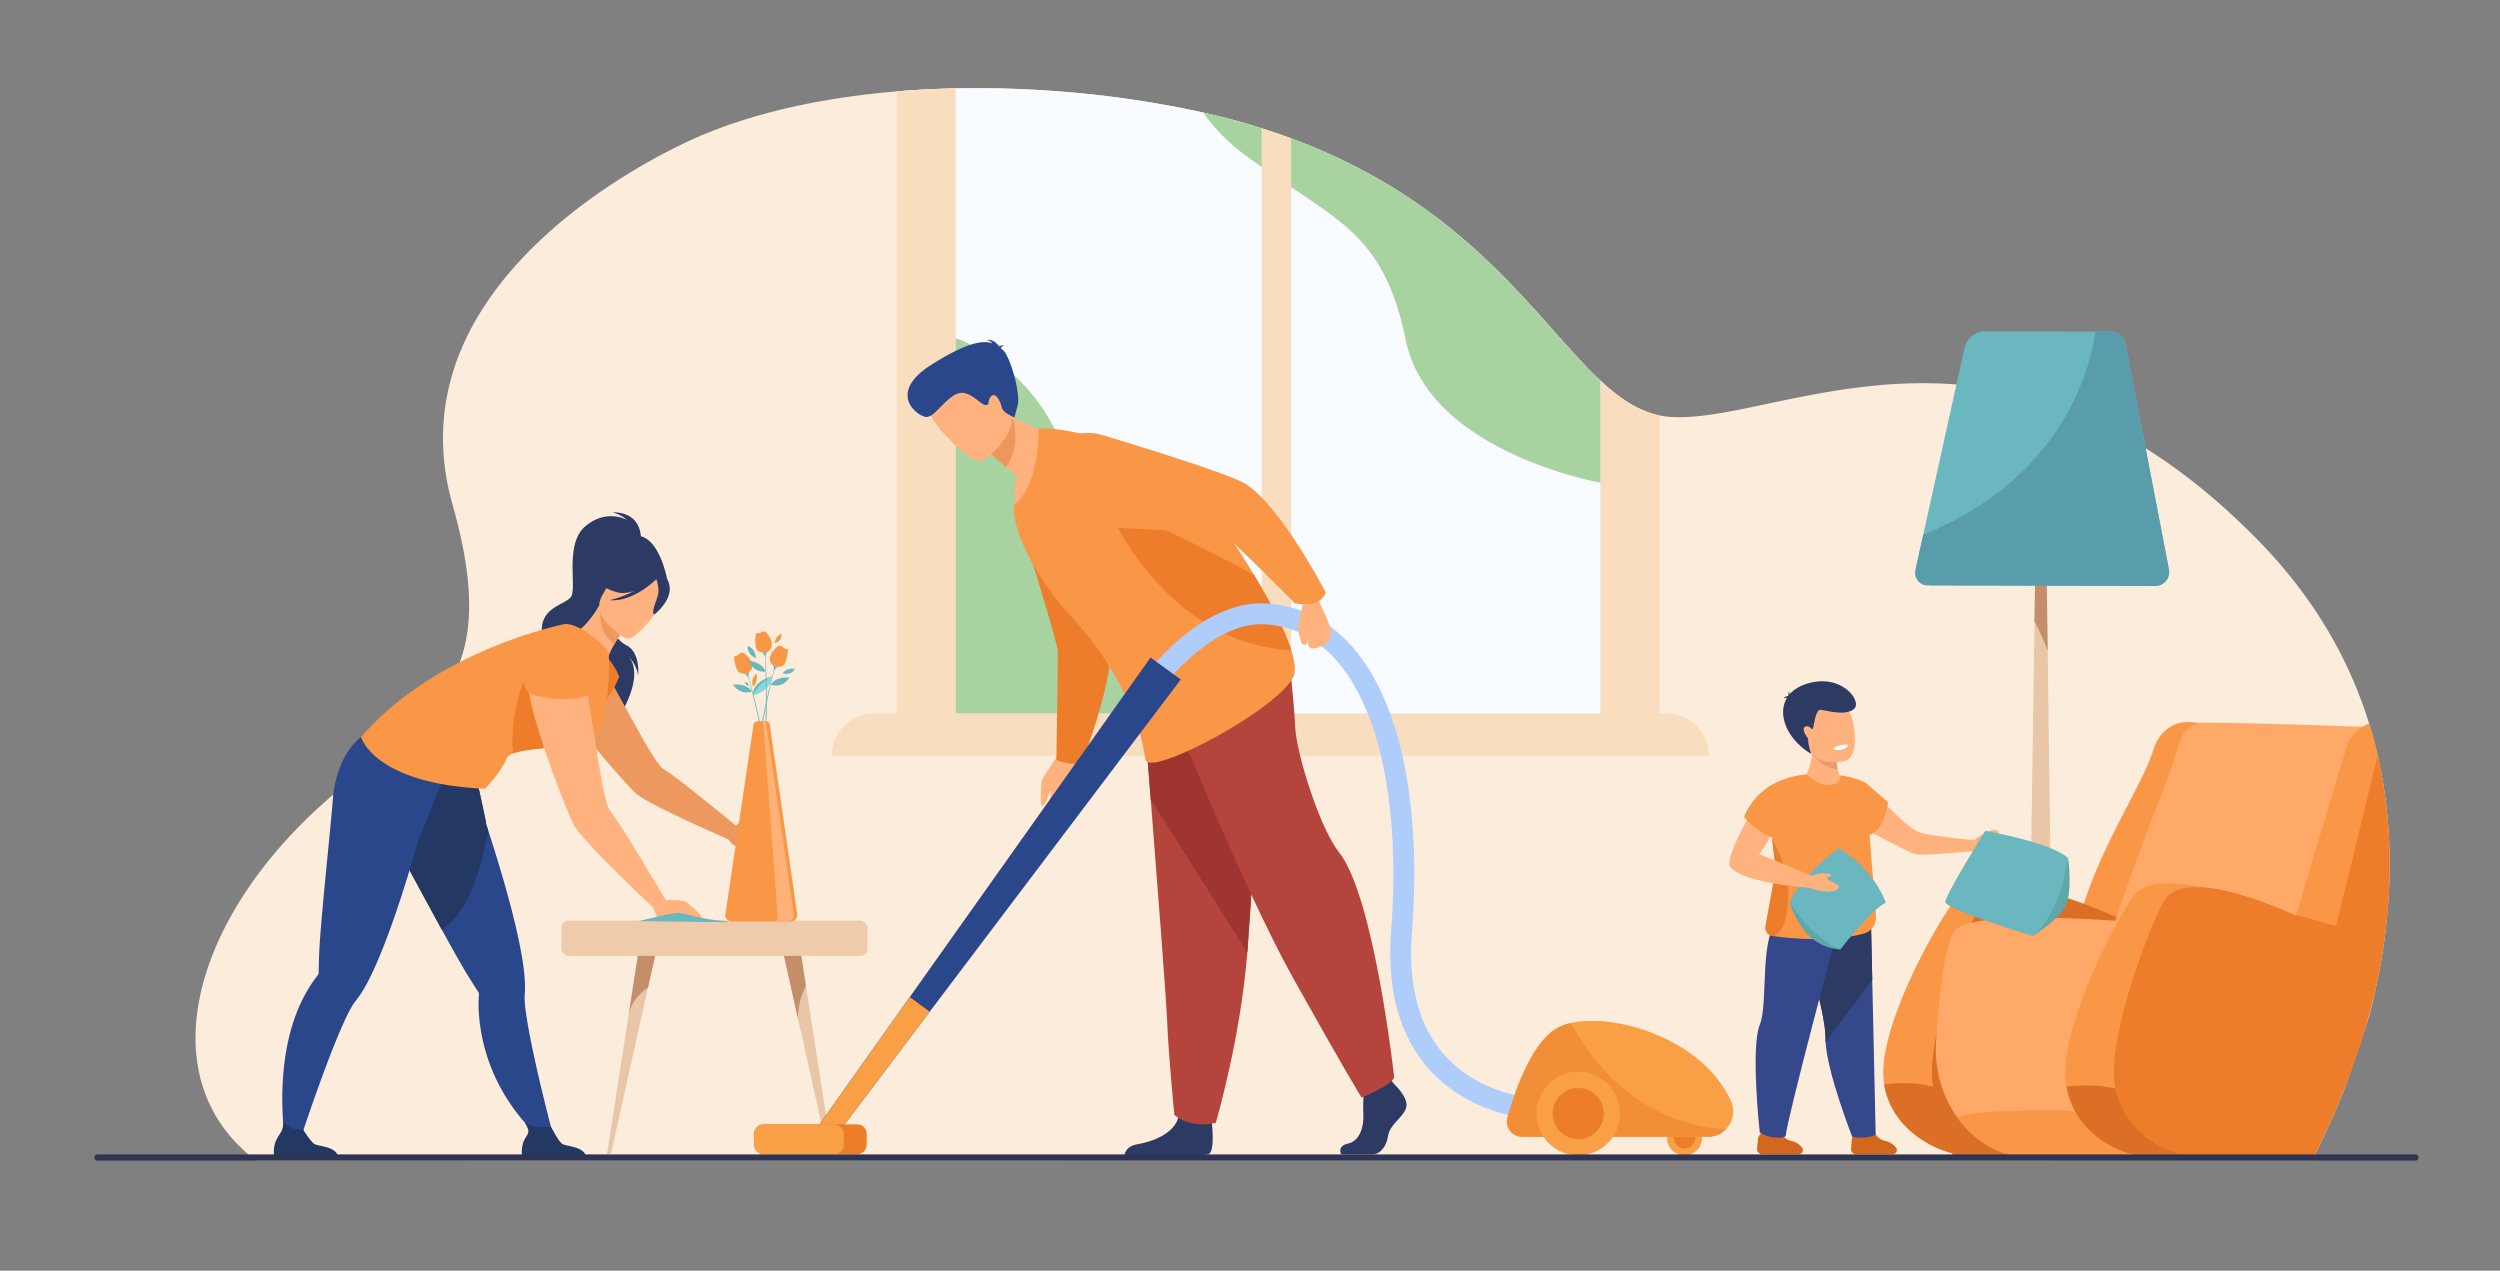 <svg id="Слой_2" data-name="Слой 2" xmlns="http://www.w3.org/2000/svg" width="3200" height="1626.44" viewBox="0 0 3200 1626.44">
  <rect x="0" y="0" width="3200" height="1626.44" fill="#808080" stroke="none"/>
  <defs>
    <style>
      .cls-1 {
        fill: #fcecdb;
      }

      .cls-2 {
        fill: #f8fbff;
      }

      .cls-3 {
        fill: #f9ddbf;
      }

      .cls-4 {
        fill: #a8d29f;
      }

      .cls-5 {
        fill: #e8c6a7;
      }

      .cls-6 {
        fill: #599dad;
      }

      .cls-7 {
        fill: #c48e6a;
      }

      .cls-8 {
        fill: #6bb7bf;
      }

      .cls-9 {
        fill: #f99746;
      }

      .cls-10 {
        fill: #db6f26;
      }

      .cls-11 {
        fill: #ffa969;
      }

      .cls-12 {
        fill: #ed7d2b;
      }

      .cls-13 {
        fill: #efcbab;
      }

      .cls-14 {
        fill: #2c3a64;
      }

      .cls-15 {
        fill: #ed985f;
      }

      .cls-16 {
        fill: #2b478b;
      }

      .cls-17 {
        fill: #233862;
      }

      .cls-18 {
        fill: #ffb27d;
      }

      .cls-19 {
        fill: #8ad8db;
      }

      .cls-20 {
        fill: #ed9f4a;
      }

      .cls-21 {
        fill: #ffb278;
      }

      .cls-22 {
        fill: #b5453c;
      }

      .cls-23 {
        fill: #9e3530;
      }

      .cls-24 {
        fill: #ed975d;
      }

      .cls-25 {
        fill: #f99f46;
      }

      .cls-26 {
        fill: #afcdfb;
      }

      .cls-27 {
        fill: #f38e38;
      }

      .cls-28 {
        fill: #d3671e;
      }

      .cls-29 {
        fill: #35488b;
      }

      .cls-30 {
        fill: #5ea7aa;
      }

      .cls-31 {
        fill: #ea9c68;
      }

      .cls-32 {
        fill: #fff;
      }

      .cls-33 {
        fill: #2e3552;
      }
    </style>
  </defs>
  <g>
    <path class="cls-1" d="M3058.62,1118.67q-.16,9.16-.59,18.19t-1,17.77a772.59,772.59,0,0,1-12.84,95.39c-.31,1.57-.62,3.14-1,4.69l-.16.89c-.87,4.2-1.74,8.38-2.66,12.51q-.74,3.32-1.49,6.6-1.77,7.74-3.63,15.28c-.34,1.31-.66,2.62-1,3.92-4.72,18.68-30.73,92.87-30.73,92.87-9.1,24.19-18,44-25,59.14-7.22,15.45-12.5,26.47-15.05,31.72-.81,1.7-1.31,7.41-1.31,7.41s-2634.56.4-2634.7.31c-136.95-104.47-82-308.25,88.78-459.29,127.94-113.18,230.2-142.73,163-380.19-19-67.12-14.45-127.58,4.37-181.14,59.59-169.68,262.67-270,316.56-292.42,5.25-2.17,10.57-4.3,15.95-6.35,18.91-7.22,38.6-13.64,58.91-19.29q17.3-4.85,35.17-8.92,10.75-2.47,21.7-4.65A1007.56,1007.56,0,0,1,1147.62,117q7.52-.63,15.05-1.15,11.57-.8,23.2-1.39,15.59-.78,31.22-1.19c2.07,0,4.13-.1,6.19-.13,7.6-.17,15.22-.25,22.82-.27h5.57q13.35,0,26.66.29,22.17.47,44.26,1.65c1.24,0,2.48.13,3.72.2q14.28.8,28.43,1.9c2.94.22,5.86.45,8.79.69a1334.88,1334.88,0,0,1,162.24,23.39c4.79,1,9.53,2,14.22,3.1h0q39.66,8.91,74.91,20.16,19.26,6.11,37.3,12.78l0,0,.11,0,.39.15q25.71,9.52,49.08,20.11c2.45,1.1,4.87,2.21,7.28,3.33A704.69,704.69,0,0,1,1864.67,299c12.6,10.48,24.46,21,35.7,31.58,1.56,1.44,3.09,2.91,4.61,4.36,3.47,3.28,6.88,6.58,10.21,9.86,1.56,1.52,3.08,3,4.61,4.57,9.89,9.84,19.28,19.61,28.27,29.24q6.81,7.29,13.31,14.42c23.76,26.12,44.69,50.65,64.59,71.67,2.52,2.66,5,5.26,7.51,7.8q7.57,7.75,15,14.73c21.53,20.09,42.69,35,65.95,42.05,3.18,1,6.41,1.79,9.68,2.47a104.15,104.15,0,0,0,14.22,1.91c24.43,1.59,52.88-2.52,84.93-8.74,3.15-.61,6.35-1.25,9.58-1.9,41.91-8.48,89.63-19.85,142.16-26.64q10-1.31,20.32-2.36c2.53-.27,5.07-.51,7.61-.75,60.18-5.54,126.07-3.85,196.38,15.3,7.44,2,14.94,4.24,22.49,6.68a533.56,533.56,0,0,1,56.87,22.07q4.8,2.19,9.59,4.48,22,10.53,44.46,23.71,4.66,2.73,9.32,5.6,22.88,14,46.18,31.07c.37.29.76.57,1.14.85q10.05,7.39,20.2,15.43,11.82,9.36,23.75,19.6,28.93,24.78,58.41,54.93,21.28,21.83,39.35,44.22,12.43,15.38,23.4,31c1.34,1.86,2.64,3.71,3.93,5.6A568.13,568.13,0,0,1,2992,829q1.86,3.47,3.62,6.92a552.75,552.75,0,0,1,32.62,77.16c.73,2.16,1.43,4.32,2.12,6.46s1.46,4.55,2.16,6.83c.44,1.41.87,2.83,1.29,4.24q2.67,8.82,5,17.61.79,3,1.56,6,1.59,6.24,3,12.47c.13.54.25,1.08.37,1.62.8,3.4,1.53,6.79,2.24,10.19q2.38,11.49,4.28,22.92A634.26,634.26,0,0,1,3058.62,1118.67Z"/>
    <g>
      <path class="cls-2" d="M2114.46,529.33V950.85H1147.62V117q7.5-.61,15.05-1.15,11.57-.8,23.2-1.39,15.59-.78,31.22-1.18c2.07-.06,4.12-.11,6.19-.14,7.6-.16,15.22-.25,22.82-.27h5.57q13.35,0,26.66.29,22.17.47,44.26,1.65c1.24.06,2.48.14,3.72.21q14.28.78,28.43,1.89c2.94.22,5.86.45,8.79.7a1332.67,1332.67,0,0,1,162.24,23.38q7.18,1.51,14.22,3.1h0q39.66,8.93,74.91,20.17,19.26,6.09,37.3,12.78h0l.11,0,.39.15q25.71,9.52,49.08,20.11c2.45,1.1,4.87,2.22,7.28,3.33A704.69,704.69,0,0,1,1864.67,299c12.6,10.48,24.46,21,35.7,31.59,1.56,1.44,3.09,2.9,4.61,4.35q5.2,4.92,10.21,9.87c1.56,1.52,3.08,3,4.61,4.56,9.89,9.84,19.28,19.61,28.27,29.24q6.81,7.29,13.31,14.43c23.76,26.11,44.69,50.64,64.59,71.66,2.52,2.66,5,5.26,7.51,7.8q7.57,7.75,15,14.73C2070,507.37,2091.2,522.25,2114.46,529.33Z"/>
      <path class="cls-3" d="M1223.28,113.1V928.39h-75.66V117q7.5-.61,15.05-1.15,11.57-.8,23.2-1.39,15.59-.78,31.22-1.18C1219.16,113.18,1221.21,113.13,1223.28,113.1Z"/>
      <path class="cls-3" d="M2124.14,531.79v396.6h-75.63V487.27c21.53,20.1,42.69,35,65.95,42.06C2117.64,530.3,2120.87,531.11,2124.14,531.79Z"/>
      <path class="cls-4" d="M2048.51,487.27V617.75S1829,579.43,1799.46,435.56c-23.84-116.33-70-144.72-146.73-196-11.86-7.89-24.44-16.36-37.82-25.81q-10.65-7.47-21.93-15.86A238.3,238.3,0,0,1,1540,144q39.66,8.93,74.91,20.17,19.26,6.09,37.3,12.78h0l.11,0,.39.15q25.71,9.52,49.08,20.11c2.45,1.1,4.87,2.22,7.28,3.33A704.69,704.69,0,0,1,1864.67,299c12.6,10.48,24.46,21,35.7,31.59,1.56,1.44,3.09,2.9,4.61,4.35q5.2,4.92,10.21,9.87c1.56,1.52,3.08,3,4.61,4.56,9.89,9.84,19.28,19.61,28.27,29.24q6.81,7.29,13.31,14.43c23.76,26.11,44.69,50.64,64.59,71.66,2.52,2.66,5,5.26,7.51,7.8Q2041.05,480.29,2048.51,487.27Z"/>
      <path class="cls-3" d="M2187.1,967.27h-1122a.27.27,0,0,1-.27-.27h0a53.74,53.74,0,0,1,53.74-53.74H2133.63A53.74,53.74,0,0,1,2187.37,967h0A.27.27,0,0,1,2187.1,967.27Z"/>
      <path class="cls-4" d="M1223.28,432.8s145,48.78,154.12,225.22,181.54,66.28,192.89,255.24h-347Z"/>
      <path class="cls-3" d="M1652.73,177.18V928.39h-37.82V164.21q19.26,6.09,37.3,12.78h0l.11,0Z"/>
    </g>
    <g>
      <path class="cls-5" d="M2618.32,625.52,2621,832.63l8.26,629.83a16.14,16.14,0,0,1-16.19,16.37h-1.41a17.21,17.21,0,0,1-17.16-17.47l9.68-666,2.48-169.9Z"/>
      <path class="cls-6" d="M2725,1480.9l-226.18-.63h0a50.72,50.72,0,0,1,50.87-50.59l126.52.35a48.94,48.94,0,0,1,48.8,49.07Z"/>
      <path class="cls-7" d="M2618.32,625.52,2621,832.63a336.87,336.87,0,0,0-16.82-37.24l2.48-169.9Z"/>
      <path class="cls-8" d="M2757.44,750.07l-284.27-.79A20.73,20.73,0,0,1,2453,724.07l8.77-39.72,52.8-239a27.17,27.17,0,0,1,26.61-21.31l141,.39,19.63,0a19.24,19.24,0,0,1,18.84,15.59L2776,727.63A18.87,18.87,0,0,1,2757.44,750.07Z"/>
      <path class="cls-6" d="M2758.93,750.07l-291.73-.81a15.91,15.91,0,0,1-15.5-19.36l10.06-45.55c177.44-72,213.21-210.47,220.41-259.88l19.14,0a19.82,19.82,0,0,1,19.42,16.07l55.57,288.5A17.64,17.64,0,0,1,2758.93,750.07Z"/>
    </g>
    <g>
      <path class="cls-9" d="M2743.44,1185.69S2799.57,957,2803.62,937.8c1.8-8.57,7.37-11.67,13-12.46-9.86-1-17-1.09-17-1.09-19.42,0-36.68,13.9-42.91,34.56-13.6,45.06-66.27,120.49-91.63,205.13C2666.29,1163.9,2743.44,1185.69,2743.44,1185.69Z"/>
      <path class="cls-9" d="M2411.75,1387.91c9,57.37,67.49,93.9,127.53,93.9H2658.2l-8.37-330.19s-114.4-40.57-142.89-5.93c-25,30.35-92.67,150.49-96.23,221.6A100.62,100.62,0,0,0,2411.75,1387.91Z"/>
      <path class="cls-10" d="M2727.43,1182.87S2567,1101,2536.62,1154.48c-16.13,28.4-60.53,141.7-63.8,212.8-3.19,69.09,56.67,114.52,118.24,114.52h109.36Z"/>
      <path class="cls-11" d="M3038.84,948.23c-11.92,41.88-43.4,151.43-69.05,231.46-16.26,50.7-30.18,89.56-35.3,91.84s-33.38,1.5-68.63-1.75c-25.45-2.33-54.58-5.93-81.39-10.54-15.43-2.64-30.09-5.62-42.84-8.87-3.43-.89-6.73-1.78-9.86-2.7l-.89-.26q-4.78-1.41-9-2.9c-14.23-5-23.46-10.42-24.59-16.23-1-5.27,1.47-17.76,6.27-34.74,1.31-4.66,2.8-9.66,4.44-14.94.27-.88.55-1.77.84-2.66.17-.56.34-1.12.53-1.68,4.92-15.6,11-33.41,17.69-52.06.84-2.33,1.68-4.68,2.53-7,3-8.34,6.11-16.81,9.26-25.3,12.22-32.95,25.1-66.14,35.59-92.73,10.62-26.9,13.46-51.24,24.92-63.56a25.68,25.68,0,0,1,15.85-8.11q.58-.09,1.2-.15c1.33-.14,2.73-.21,4.2-.22,15.71-.05,37.91.31,62.27.86,50.94,1.18,111.32,3.24,141.57,4.32h0l9.4.34Q3036.51,939.44,3038.84,948.23Z"/>
      <path class="cls-10" d="M2411.75,1387.91c9,57.37,67.49,93.9,127.53,93.9h58.33C2558.71,1455.44,2523.54,1374.19,2411.75,1387.91Z"/>
      <path class="cls-11" d="M2505.39,1430.43c23,31.9,58.17,52.34,97.39,51.71l168.61.08,80.79,0-90.89-299.34s-230.05-22.89-258.42,7.63c-13.17,14.17-20.56,78.34-24.7,143C2475.83,1370,2486.44,1404.14,2505.39,1430.43Z"/>
      <path class="cls-9" d="M2505.39,1430.43c23,31.9,58.17,52.34,97.39,51.71l168.61.08c-19.84-16.65-82.24-63.92-149-61.68C2571.69,1422.23,2531.48,1421.51,2505.39,1430.43Z"/>
      <path class="cls-9" d="M2645.12,1390.92c9.65,55.63,62.56,90.89,116.8,90.89h109.36l-8.55-334.34s-104.34-36.42-130.55-1.78c-23,30.35-85.22,150.49-88.5,221.6A108.31,108.31,0,0,0,2645.12,1390.92Z"/>
      <path class="cls-10" d="M2645.12,1390.92c9.65,55.63,62.56,90.89,116.8,90.89h87.52C2808.47,1454,2753.32,1377.33,2645.12,1390.92Z"/>
      <path class="cls-12" d="M3050.29,1001.43q-1.9-11.41-4.28-22.92c-.71-3.4-1.44-6.79-2.24-10.19-.12-.54-.24-1.08-.37-1.62q-1.41-6.24-3-12.47-.77-3-1.56-6-2.34-8.79-5-17.61c-.42-1.41-.85-2.83-1.29-4.24q-1,.36-2,.78c-.52.22-1.05.44-1.57.68a42.61,42.61,0,0,0-4.5,2.44h0q-.91.56-1.8,1.17c-.55.38-1.1.77-1.64,1.18a50.76,50.76,0,0,0-17.71,26c-12.7,42.2-35.36,117.62-58.94,196.52-.11.39-.24.79-.36,1.18q-2,6.81-4.06,13.63-.21.7-.42,1.38l-.2.7-4.14-1.84a.52.52,0,0,0-.15-.06c-5.65-2.51-12.05-5.25-19-8q-5.39-2.18-11.12-4.39c-10.8-4.13-22.44-8.23-34.25-11.74-5.24-1.57-10.51-3-15.76-4.32-6.73-1.67-13.42-3.09-19.93-4.13-.22,0-.41-.07-.57-.1l-2.3-.35c-4.57-.67-9.06-1.16-13.4-1.42h-.06c-22.22-1.36-40.63,3.07-49.07,17.94a308.92,308.92,0,0,0-13.58,28.79c-7.5,17.7-16.21,40.6-24.25,65.26-5.44,16.67-10.57,34.15-14.83,51.36v0s0,0,0,.06a0,0,0,0,1,0,0c-6,24.1-10.19,47.71-11.11,67.9a107.85,107.85,0,0,0,1.9,26.19c.15.8.31,1.57.5,2.36v0c11.08,49.82,57.21,82.24,106.44,85.94l2.46.15,1.86.09h.21c1,0,2.09.07,3.13.09h111.1v-.06l6.31.09c7.1.09,14.4.17,21.55.24,2.77-5.7,9.41-19.49,17.25-36.26,7.68-16.43,17.19-38.24,27.07-64.5h0q2.74-7.31,5.55-15.1c2.58-7.28,5.2-14.83,7.78-22.67,1-2.9,1.92-5.84,2.87-8.82,5.72-17.85,11.28-37,16.41-57.28.23-.94.47-1.89.71-2.83q.75-3.29,1.49-6.6c.92-4.13,1.79-8.31,2.66-12.51l.16-.89c.33-1.55.64-3.12,1-4.69a772.59,772.59,0,0,0,12.84-95.39q.63-8.81,1-17.77t.59-18.19A634.26,634.26,0,0,0,3050.29,1001.43Z"/>
      <path class="cls-9" d="M3040.4,954.23q-.77-3-1.56-6-2.34-8.79-5-17.61c-.42-1.41-.85-2.83-1.29-4.24q-1,.36-2,.78c-.52.22-1.05.44-1.57.68a39.25,39.25,0,0,0-4.5,2.44h0q-.91.56-1.8,1.17c-.55.38-1.1.77-1.64,1.18a50.45,50.45,0,0,0-17.71,25.94c-13.6,45.06-38.63,128.16-64,212.79l.2,0c2.07.4,17.14,4.6,30.29,8.31,10.78,3,20.29,5.76,20.29,5.76s37.37-152.28,53.32-218.75Q3042,960.46,3040.4,954.23Z"/>
    </g>
    <g>
      <g>
        <g>
          <path class="cls-5" d="M840.89,1212.81,829.5,1264h0L782,1477.13h-5l27.42-176.8c0-.18.07-.35.09-.54l13.57-87.44Z"/>
          <path class="cls-7" d="M840.89,1212.81,829.5,1264h0c-.65.39-21.4,13.11-24.92,35.77l13.57-87.44Z"/>
          <path class="cls-5" d="M1065,1477.13h-5l-38.65-173.6v0l-8.79-39.48h0l-11.39-51.2,22.76-.46,7.76,50,5.81,37.45c0,.19.06.36.09.54Z"/>
          <path class="cls-7" d="M1031.63,1262.34c-4.2,7.25-10,20.88-10.32,41.16l-8.79-39.48h0l-11.39-51.2,22.76-.46Z"/>
        </g>
        <rect class="cls-13" x="718.61" y="1178.4" width="391.74" height="45.1" rx="9.19"/>
      </g>
      <g>
        <g>
          <path class="cls-14" d="M801.54,825.77c-16.69-8.39-30.37-39.08-28.92-44.56a42.47,42.47,0,0,1,2.19-4.9l79.38-33.58s-8.51-49.62-33.9-56.39c-.73-9.67-5.83-30.64-36.28-30.64,0,0,12,3.25,18.2,9.76,0,0-25.25-14.83-52.73,7.95s-10.4,79.9-18.76,90.74-40.89,13-36.91,48.08,103.26,79,96.89,108c0,0,36.44-53.58,13.56-80.69,4,4.49,11.46,14.27,12.46,25.35C816.72,864.9,820.4,835.25,801.54,825.77Zm.24,11.17.66.65C802.22,837.37,802,837.15,801.78,836.94Z"/>
          <g>
            <path class="cls-15" d="M764,841c-15.74-25.56-54.68-21.16-63.47,7.55a31.83,31.83,0,0,0-.64,16.65c7.49,32.77,103.9,142.4,115.28,151.37,20.7,16.34,123.85,60.67,123.85,60.67l11.08-13.74s-88.1-72.7-99.69-78.3C837,978.77,793.85,889.56,764,841Z"/>
            <path class="cls-15" d="M930.48,1070.66s15.79-21.1,23.95-23.06,33.22-3.65,34.71-.41-23.33,14.57-24.39,17-14.22,20.32-21.83,19S930.48,1070.66,930.48,1070.66Z"/>
          </g>
          <path class="cls-16" d="M709.15,1457.19l-19.68-2.89s-66.17-52.59-76-150.71a176.39,176.39,0,0,1-.47-30.34,5.25,5.25,0,0,0-.69-3.35s0,0,0,0c-2.12-3.25-7.39-11.38-14.52-22.95-7-11.4-19.08-32.94-32.32-57.12-23.86-43.54-51.64-95.61-61.17-112.2-30.36-52.86-15.73-88.41-15.73-88.41s84.7-8.37,107.91-28.67l8.36,12.88s18.35,81.24,17.48,81.62q1.35,4.14,2.75,8.44c14.49,44.69,31.15,100.56,40.23,146.06,5.1,25.61,7.81,47.91,6.35,63.11-.5,5.22.11,13.23,1.5,23.12C681.3,1354.05,709.15,1457.19,709.15,1457.19Z"/>
          <path class="cls-17" d="M750.43,1482.09H668.32s-2-12.52,2.33-22c4.1-9.11,10-9.4.74-23.68,5.22,5.37,22,7.59,33.86,6,1.46,2.36,9.38,18.18,14.24,21.67C724.85,1467.92,748.78,1466.55,750.43,1482.09Z"/>
          <path class="cls-17" d="M625,1063.46c-7.17,39.55-24.11,105.39-59.6,126.34-23.86-43.54-51.64-95.61-61.17-112.2-30.36-52.86-15.73-88.41-15.73-88.41s84.7-8.37,107.91-28.67l8.36,12.88s18.35,81.24,17.48,81.62Q623.62,1059.16,625,1063.46Z"/>
          <path class="cls-12" d="M775.61,839.57s11.61,12.07,16.91,26.53c0,0-18.52,53.18-61.8,59.85C730.72,926,765,839.55,775.61,839.57Z"/>
          <path class="cls-16" d="M567.44,995.3l.28-15.36c-30.6,3.86-105.5-36.56-105.5-36.56s-32,21.29-36.39,82.09c-2.14,29.68-15.67,155.18-17.17,192.66-.54,13.58-.73,23.27-.79,27.15a.08.08,0,0,1,0,0,5.41,5.41,0,0,1-1.3,3.16A174.64,174.64,0,0,0,390,1273.89c-46.69,86.87-22.28,204.9-22.28,204.9l10.85-2.76s39.47-122.36,65.27-175.29c4.38-9,8.36-16,11.69-20,9.7-11.78,19.93-31.79,30-55.87,19.06-45.53,37.57-105.61,50.76-152.12C537.23,1072.92,567.44,995.3,567.44,995.3Z"/>
          <path class="cls-18" d="M746.49,892.81c-50-11.48-18.06-81.77-15.17-80.53,6.93-1.41,22.16-13.58,35.77-37.35l1.84,1.6,30.72,26.93s-7.1,10.48-13.07,20.74c-4.67,8-8.64,15.95-8,18.66C781,844.81,759.83,895.87,746.49,892.81Z"/>
          <path class="cls-15" d="M799.65,803.47s-7.1,10.46-13.07,20.73c-19.1-11.77-19.12-35.42-17.65-47.67Z"/>
          <path class="cls-18" d="M800.5,817s-46.37-25.81-29.86-54.44,21.65-51.25,52-36,29.71,29.48,26.52,40.38S813,822.93,800.5,817Z"/>
          <path class="cls-14" d="M857,750.21c-2.13-12.71-8.58-13.92-13.09-13.07-17.12-28.33-45.11-17.27-45.11-17.27-14.94,18.75-36.55,22-36.55,22s5.38,10,27.56,16.21c6.77,1.9,14.46.75,21.87-1.74a124,124,0,0,1-31.47,11.86c29.22,2.67,57-24,59.91-26.9,1.34,4.14,3.71,12.81,2.29,19.14-1.92,8.62-9.56,24.21-4.9,26.23C837.47,786.62,860.14,769.28,857,750.21Z"/>
          <path class="cls-17" d="M433,1482.09H350.91s-2-12.52,2.32-22c4.11-9.11,10.55-13.25,9-24.27,5.21,5.37,13.72,11.38,25.59,9.79,1.45,2.36,9.39,15,14.24,18.47C407.44,1467.92,431.37,1466.55,433,1482.09Z"/>
          <path class="cls-9" d="M752.37,948.53c-10.56,3.69-25.39,5.7-40.56,7.35-21.59,2.36-43.88,4-55.56,8.63-4.26,1.7-7.1,3.79-8,6.48-5.07,15.22-27.37,38.7-27.37,38.7-143-6.51-158.67-66.31-158.67-66.31,96.19-111.85,259.06-144.23,259.06-144.23s11.64-4.93,40.93,18.35c19.56,15.54,17,21.51,17,21.51S783.46,937.68,752.37,948.53Z"/>
          <path class="cls-12" d="M711.81,955.88c-21.59,2.36-43.88,4-55.56,8.63-4.77-71.31,28.88-124.94,28.88-124.94S707.08,928.9,711.81,955.88Z"/>
          <path class="cls-18" d="M734,825.77s-54.11,5.35-58.45,40.51,51.88,178.37,59.93,191.33c14.66,23.61,101,104.53,101,104.53l15.9-9.64s-61.22-103.63-70.69-113.33C766.81,1023.94,752.36,838,734,825.77Z"/>
          <path class="cls-9" d="M677.15,887.43c.14.8,49.93,16.27,82,0,0,0,6.86-73.94-31.4-69.93s-60.92,16.06-61.88,34.38S677.15,887.43,677.15,887.43Z"/>
        </g>
        <path class="cls-18" d="M852.38,1152.5s22.58-2.45,28.39,3.74,19.73,15.48,16.25,18.58-31.73-3-36.76-3-15.48,7.74-18.18,3.87-5.6-13.55-5.6-13.55Z"/>
        <path class="cls-8" d="M818.09,1179.07s44.22-12,52.48-10.44,25.68,6.24,37.86,8.15,22.64,1.91,23.51,3.65Z"/>
      </g>
      <g>
        <g>
          <path class="cls-8" d="M994.55,1113.1s-23.46,9.52-40.14-14.41C954.41,1098.69,981.48,1094.1,994.55,1113.1Z"/>
          <path class="cls-8" d="M996.2,1103.28s1.64-8.38,11.48-8.67C1007.68,1094.61,1004,1103.1,996.2,1103.28Z"/>
          <path class="cls-8" d="M991.25,1054.21s-11.37,1.22-15.63-11.24C975.62,1043,987.94,1044.34,991.25,1054.21Z"/>
          <g>
            <path class="cls-8" d="M964.26,889.44c23-4.92,23.34-23.7,23.34-23.7C960.57,874.28,964.26,889.44,964.26,889.44Z"/>
            <path class="cls-8" d="M962.69,885.16s-14.32,5.81-24.5-8.8C938.19,876.36,954.71,873.56,962.69,885.16Z"/>
            <path class="cls-8" d="M994.1,1168.15l3,3.42a.75.75,0,0,0,1.31-.5c-.17-96.62-12.44-182.47-22.74-233.12-11.25-55.28-22.65-88-22.77-88.28h0c.12.32,10.4,33.53,21.61,88.65,10.32,50.73,22.13,117,19.14,228.53A2,2,0,0,0,994.1,1168.15Z"/>
            <path class="cls-9" d="M953.06,836.5c3.66,2.94,17.67,15.48,4.08,25.14,0,0-10.42,3.3-13.88-4.72a51.2,51.2,0,0,1-3.53-15.86A1.39,1.39,0,0,1,941,839.6a11.08,11.08,0,0,0,2.94-.66c1.29-.5,1.95-2.45,3.69-2.88a10.28,10.28,0,0,1,3.47-.39A3.74,3.74,0,0,1,953.06,836.5Z"/>
            <path class="cls-8" d="M960.84,858.15a8.43,8.43,0,0,0-2.62,8.64l0,2a9.31,9.31,0,0,0-6.2-6.43S956.66,862.83,960.84,858.15Z"/>
            <path class="cls-19" d="M964.26,889.44c23-4.92,23.34-23.7,23.34-23.7S969.42,875.73,964.26,889.44Z"/>
          </g>
          <g>
            <path class="cls-8" d="M986.31,876.58s14.43,5.52,24.31-9.28C1010.62,867.3,994.05,864.83,986.31,876.58Z"/>
            <path class="cls-8" d="M960.57,1160.15l-2.9,3.47a.74.74,0,0,1-1.31-.47c-1.77-96.61,8.78-182.68,18.07-233.53,10.13-55.49,20.88-88.39,21-88.72h0c-.11.33-9.73,33.73-19.83,89.06-9.3,50.94-19.78,117.47-14.56,228.87A1.94,1.94,0,0,1,960.57,1160.15Z"/>
            <path class="cls-9" d="M995,827.74c-3.6,3-17.36,15.83-3.58,25.22,0,0,10.49,3.09,13.78-5a51,51,0,0,0,3.22-15.92,1.38,1.38,0,0,0-1.3-1.43,11,11,0,0,1-3-.61c-1.3-.47-2-2.41-3.74-2.8a10.15,10.15,0,0,0-3.48-.32A3.62,3.62,0,0,0,995,827.74Z"/>
            <path class="cls-8" d="M987.61,849.54a8.42,8.42,0,0,1,2.79,8.58v2a9.28,9.28,0,0,1,6.06-6.56S991.88,854.13,987.61,849.54Z"/>
          </g>
          <g>
            <path class="cls-8" d="M980.19,859.66s-15.24,2.55-22-13.93C958.2,845.73,974.94,846.6,980.19,859.66Z"/>
            <path class="cls-8" d="M949.14,1142.69l2.14,4a.75.75,0,0,0,1.38-.2c20.91-94.33,27.66-180.79,28.65-232.47,1.08-56.4-2.93-90.78-3-91.12h0c0,.34,2.84,35,1.76,91.23-1,51.76-3.93,119.05-31.16,227.2A2,2,0,0,0,949.14,1142.69Z"/>
            <path class="cls-9" d="M981.41,810.07c2.93,3.67,13.87,19-1.51,25.43,0,0-10.89,1-12.5-7.64a51.14,51.14,0,0,1,0-16.24,1.38,1.38,0,0,1,1.56-1.15,11.28,11.28,0,0,0,3,0c1.37-.21,2.43-2,4.22-2a10.09,10.09,0,0,1,3.48.38A3.69,3.69,0,0,1,981.41,810.07Z"/>
            <path class="cls-8" d="M984.28,832.89a8.43,8.43,0,0,0-4.44,7.86l-.38,1.93a9.31,9.31,0,0,0-4.65-7.63S979.18,836.55,984.28,832.89Z"/>
          </g>
          <path class="cls-8" d="M967.61,842.68s0-12.06-10.39-15.85C957.22,826.83,954.93,836.9,967.61,842.68Z"/>
          <path class="cls-20" d="M992,823.29s-.31-9.21,8.21-11.86C1000.25,811.43,1002.3,820,992,823.29Z"/>
          <path class="cls-20" d="M964.09,878.69c-.31.27-4.44-9,4-16.37C968.06,862.32,971.57,872.19,964.09,878.69Z"/>
          <path class="cls-8" d="M958.2,878c.23.06.07-4.59-4.3-5.26C953.9,872.71,953.16,876.59,958.2,878Z"/>
          <path class="cls-8" d="M1001.76,862.32s3.69-7.64,15.49-6.31C1017.25,856,1015.48,864.2,1001.76,862.32Z"/>
        </g>
        <path class="cls-9" d="M936.53,1179.46h75.65a8.34,8.34,0,0,0,8.26-9.54l-35.22-242.7a4.6,4.6,0,0,0-4.55-4H969.42a4.92,4.92,0,0,0-4.86,4.2l-36,242.69A8.11,8.11,0,0,0,936.53,1179.46Z"/>
        <path class="cls-21" d="M995.43,1172.12l-18.7-248.79a4.59,4.59,0,0,1,3.95,3.89l35.21,242.7a8.34,8.34,0,0,1-8.25,9.54H992.52A8.94,8.94,0,0,0,995.43,1172.12Z"/>
      </g>
    </g>
    <g id="man">
      <g>
        <path class="cls-14" d="M1784.6,1387.66s19,17.65,15.32,30.18-20.9,20.9-23.22,36.22-11.61,23.68-20,23.68h-39.84s-6.16-10.78,8.7-14,20.46-21.26,19.54-38,1.39-39,1.39-39l31.57-7.43Z"/>
        <path class="cls-14" d="M1551,1435.77s4.64,37.15-3.72,41.33-108.19,2.78-108.19,2.78,0-12.53,17.18-15.32,47.36-13,52.47-35.76S1551,1435.77,1551,1435.77Z"/>
        <path class="cls-22" d="M1460.72,868.52s5.64,70.39,12.27,155c9,114.94,19.85,256.13,20.92,282.87,1.86,46.45,9.3,120.74,9.3,120.74s17.63,17.65,52.93,10.21c0,0,31.46-106,40.44-218.26q.21-2.76.42-5.55c8.36-114.23,21.36-354.76,21.36-354.76Z"/>
        <path class="cls-23" d="M1460.72,868.52s5.64,70.39,12.27,155l123.59,195.56q.21-2.76.42-5.55c8.36-114.23,21.36-354.76,21.36-354.76Z"/>
        <path class="cls-22" d="M1486.48,876.88s101.7,254.92,168.56,374.73,87.76,153.23,87.76,153.23,38.31-15.32,41.8-25.77c0,0-25.57-231.28-70.35-287.67-25.31-31.85-55-127.46-56.42-160.89s-9.06-99.61-9.06-99.61Z"/>
      </g>
      <g>
        <path class="cls-18" d="M1358.8,960s-23,32.49-25.07,38.7-2,31-.36,32,3.4.56,5.15-3,5.16-16.2,6.31-14.83-6.33,38.76.48,42,27.56-10.36,35-26,1.85-54.82,2.73-57.62C1390.51,947.46,1358.8,960,1358.8,960Z"/>
        <path class="cls-12" d="M1366.35,976.89c-12.92-2.74-14.21-4.53-14.21-4.53s2.15-127.09,1.83-139-50.81-172.94-50.81-172.94l86.44-87.16s31.75,228,32,258.28c.36,50-36.66,144.41-36.66,144.41A36.87,36.87,0,0,1,1366.35,976.89Z"/>
      </g>
      <path class="cls-18" d="M1360.18,551.42s-23,80.76-60.16,99.63c0,0-4.17-24.22,1.45-42.86-5.06-3.68-9.55-7.1-13.46-10.18a244.18,244.18,0,0,1-19.63-16.92l4.6-39.21,3.13-26.6a120.91,120.91,0,0,0,19.16,17C1328.33,555.64,1360.18,551.42,1360.18,551.42Z"/>
      <path class="cls-24" d="M1295.27,532.25s13.48,34.37-7.26,65.76a244.18,244.18,0,0,1-19.63-16.92l4.6-39.21C1286.26,534,1295.27,532.25,1295.27,532.25Z"/>
      <path class="cls-18" d="M1259,588.92s54.51-38.17,30.22-71.74-33.62-61.12-69.45-38.17-33.24,40.6-27.86,53.78S1244.23,598,1259,588.92Z"/>
      <path class="cls-9" d="M1656,864.9C1640.19,905.75,1469.9,996.72,1466.18,972a271.53,271.53,0,0,0-11.65-47.68q-2.6-7.62-6-16c-12.38-30.66-33.29-68.82-69.28-110.15q-4-4.65-8.34-9.34a378.49,378.49,0,0,1-39-50.45c-21.46-33.3-35-66.86-34.21-91.16a1,1,0,0,1,0-.34c33.68-26.81,31.79-98.49,31.79-98.49s135.22-8.34,249.9,146.63c0,0,11.59,17.26,25.83,41.06,17.28,28.85,38.46,67.28,47.55,96.16C1657.2,846,1658.79,857.54,1656,864.9Z"/>
      <path class="cls-16" d="M1281,445.81c.22-.93,1.23-2.12,4-3.76a12.91,12.91,0,0,0-6.12,1.25c-2.7-3.72-8.52-9.74-16.24-7.91a9.77,9.77,0,0,1,7.41,4.1c-12.2-4.12-32.26-1.29-77.17,26.91-59.2,37.17-17.89,66.73-7.39,67.34s23.78-23,39.3-29.58,29.77,13.82,36.39,14.19,1.87-3.91,7.07-10.61,11.85,4.46,13.78,13,16.47,13.49,16.47,13.49l4.08-15.34c4.08-15.34-9.91-64-19.12-71.13Z"/>
      <path class="cls-12" d="M1652.86,832.26c-167.82-9-238.14-189.34-238.14-189.34s105.59,46.31,190.59,93.18C1622.59,765,1643.77,803.38,1652.86,832.26Z"/>
      <g>
        <g>
          <path class="cls-25" d="M2133.83,1456.44a22.39,22.39,0,1,1,22.39,22.38A22.38,22.38,0,0,1,2133.83,1456.44Z"/>
          <path class="cls-12" d="M2142.54,1456.44a13.68,13.68,0,1,1,13.68,13.67A13.68,13.68,0,0,1,2142.54,1456.44Z"/>
        </g>
        <path class="cls-26" d="M1976.73,1433.81c-4.16,0-87.79-.82-145.35-62.84-39.51-42.57-56.58-102.89-50.75-179.28,11.91-156-13.58-282.23-69.92-346.31-25.37-28.86-56.46-44.45-92.41-46.33-61.53-3.22-119.21,67.38-119.79,68.1l-20.78-16.77c2.7-3.35,67-81.9,142-78,43.4,2.27,80.77,20.9,111.07,55.36,31.15,35.42,53.57,86.17,66.65,150.82,12.65,62.55,16,134.94,9.84,215.15-5.24,68.67,9.46,122.19,43.7,159.09,49.88,53.74,124.86,54.3,125.78,54.3h0l0,26.7Z"/>
        <path class="cls-25" d="M2208.75,1445.72a32.19,32.19,0,0,1-22.86,9.37H1948.38a19.52,19.52,0,0,1-18.8-24.83c9.7-34.25,30.56-94,62.18-113.44a63.52,63.52,0,0,1,19.2-7.41c56-12.72,164.57,19.4,202.51,95.43,0,0,.91,1.65,2.2,4.52A32.33,32.33,0,0,1,2208.75,1445.72Z"/>
        <g>
          <polygon class="cls-16" points="1511.35 869.8 1190.05 1294.93 1068.1 1456.32 1047.46 1441.27 1164.47 1276.27 1472.71 841.62 1511.35 869.8"/>
          <polygon class="cls-25" points="1190.05 1294.93 1068.1 1456.32 1047.46 1441.27 1164.47 1276.27 1190.05 1294.93"/>
        </g>
        <path class="cls-12" d="M1109.4,1451.49v13.66a12.37,12.37,0,0,1-12.32,12.33H977.57a12.35,12.35,0,0,1-12.31-12.33v-13.66a12.33,12.33,0,0,1,12.31-12.31h119.51A12.35,12.35,0,0,1,1109.4,1451.49Z"/>
        <path class="cls-25" d="M1080.08,1451.49v13.66a12.36,12.36,0,0,1-12.32,12.33H977.57a12.35,12.35,0,0,1-12.31-12.33v-13.66a12.33,12.33,0,0,1,12.31-12.31h90.19A12.34,12.34,0,0,1,1080.08,1451.49Z"/>
        <path class="cls-27" d="M2208.75,1445.72a32.19,32.19,0,0,1-22.86,9.37H1948.38a19.52,19.52,0,0,1-18.8-24.83c9.7-34.25,30.56-94,62.18-113.44a63.52,63.52,0,0,1,19.2-7.41C2032.62,1350.38,2091.71,1437.84,2208.75,1445.72Z"/>
        <g>
          <path class="cls-25" d="M1966.68,1425.33a53.5,53.5,0,1,1,53.5,53.49A53.49,53.49,0,0,1,1966.68,1425.33Z"/>
          <path class="cls-12" d="M1987.5,1425.33a32.68,32.68,0,1,1,32.68,32.68A32.68,32.68,0,0,1,1987.5,1425.33Z"/>
        </g>
      </g>
      <path class="cls-18" d="M1668.52,769.57s-7.22,29.79-6.94,34.83,4.27,20.39,5.7,20.64,5.74,1,6-2.08-1.38-6.1-.18-5.45.2,12.1,6,12.5,23.52-4,24.42-17.3-14.26-39.77-14.43-42C1687.66,751.6,1668.52,769.57,1668.52,769.57Z"/>
      <path class="cls-9" d="M1680.88,772.25c-13.85,2.29-23.37,0-23.37,0s-77.86-78.83-88.76-85.33-160.16-12.16-160.16-12.16-59.8.14-74-30.69c-12.36-26.8-3.26-49.68,9.9-66.44a61.79,61.79,0,0,1,66.45-20.78c54.59,16.46,163.16,50,183.42,62.67,45.09,28.14,102.81,139.26,102.81,139.26S1692.2,770.38,1680.88,772.25Z"/>
    </g>
    <g>
      <path class="cls-18" d="M2252.65,1020.82s-40.42,65.91-38.87,85.25c.92,11.51,18.3,8,34.52-9,11-11.56,21.48-32.26,26.08-47.59C2285.74,1011.66,2252.65,1020.82,2252.65,1020.82Z"/>
      <path class="cls-18" d="M2360,998.27l-39.71,20.29-8-27.55s5.06-9.53,7.35-25.15a104.69,104.69,0,0,0,.82-22.67l32.36,16.56a59.37,59.37,0,0,0-1.29,7.41,53.75,53.75,0,0,0,.56,17.31C2353.26,989.72,2355.6,994.73,2360,998.27Z"/>
      <path class="cls-18" d="M2387.58,1001.72s52.4,60.12,72.06,64.76,67.27,8.92,67.27,8.92l-5.15,14.29s-60.27,5.81-69.55,3.87-76.49-38.7-76.49-38.7Z"/>
      <path class="cls-28" d="M2399.75,1450.34s4.14,8.08,13.31,10.08a22.9,22.9,0,0,1,13.8,8.48,5.39,5.39,0,0,1-4.32,8.58H2376a6.71,6.71,0,0,1-6.67-7.37c.35-3.45.71-7.47.87-10.55.35-6.72,7.08-12.13,7.08-12.13Z"/>
      <path class="cls-29" d="M2400.87,1452.37s-11.17,6.6-30.07,2.62c0,0-32.13-82.17-34-120.83-.08-1.55-.11-3-.08-4.44.65-36.37-32.93-131.06-23.88-150.47S2395,1188,2395,1188l1.46,66Z"/>
      <path class="cls-14" d="M2396.5,1254l-59.74,80.2c-.08-1.55-.11-3-.08-4.44.65-36.37-32.93-131.06-23.88-150.47S2395,1188,2395,1188Z"/>
      <path class="cls-28" d="M2279.54,1450.34s4.14,8.08,13.31,10.08a22.9,22.9,0,0,1,13.8,8.48,5.38,5.38,0,0,1-4.32,8.58h-46.56a6.71,6.71,0,0,1-6.67-7.37c.35-3.45.71-7.47.87-10.55.35-6.72,7.08-12.13,7.08-12.13Z"/>
      <path class="cls-29" d="M2352.24,1189.54s-64.68,241.36-66.66,265c0,0-12.61,6.47-33.09-5,0,0-11.89-108.18,0-137.74s-2.36-118.92,27.88-139.08S2352.24,1189.54,2352.24,1189.54Z"/>
      <path class="cls-9" d="M2416.61,1026.62l-29-24.9s-10.94-5.94-31.89-9.39c.18,5.71-2.1,10.92-12.12,12.23-13.33,1.73-25.24-7.36-31.28-13.54-15.76,2.26-25.07,3.6-44,13.22,0,0-25.71,13.87-35.87,41.73,0,0,15.11,18,35.65,25.94l.54,4.47,4.4,36.5-13.1,72.7a11.27,11.27,0,0,0-.17,1.9,10.72,10.72,0,0,0,8.21,10.41s1.12.19,3.19.47c13.88,2,70.22,8.67,114.4-3.32a21.45,21.45,0,0,0,15.65-22.45L2393,1069.15C2414.59,1060.29,2416.61,1026.62,2416.61,1026.62Z"/>
      <path class="cls-12" d="M2289,1143.47c-.87,25.36-3.36,46.86-17.88,54.89-2.07-.28-3.19-.47-3.19-.47a10.72,10.72,0,0,1-8.21-10.41,11.27,11.27,0,0,1,.17-1.9l13.1-72.7-4.4-36.5.32-1S2290.14,1111,2289,1143.47Z"/>
      <g>
        <path class="cls-30" d="M2290.71,1155s7.81,26.65,25.4,43.35a64.06,64.06,0,0,0,39.43,17Z"/>
        <path class="cls-8" d="M2353.51,1085.63s-49.72,35.95-62.8,69.34c0,0,27.16,45,64.83,60.37,0,0,39.39-50.95,58.23-59.94C2413.77,1155.4,2400.28,1113.46,2353.51,1085.63Z"/>
      </g>
      <path class="cls-31" d="M2352.09,984.47c-18.4-.49-32.45-18.61-32.45-18.61l31.89,1.3A53.75,53.75,0,0,0,2352.09,984.47Z"/>
      <g>
        <path class="cls-18" d="M2361,974.22s-36.7,9.69-49.36-19.49c-13.66-31.5,1.33-54.44,13.79-56,24.85-3.09,39.29,6.39,43.66,16.41S2381.26,969.06,2361,974.22Z"/>
        <path class="cls-32" d="M2346.46,957.79s1.54,3.79,11.22,1.66c0,0,8.13-1.78,7.21-6.06C2364.89,953.39,2356.45,951.56,2346.46,957.79Z"/>
        <g>
          <path class="cls-14" d="M2318.21,964.94s-4.31-12.63-3.79-19.37c0,0-9.58-12.22-4-15.24s8.59,4.2,9.87,2.79,3.27-25.42,10.05-24.66,31.85,8.53,42.84-1S2357.5,861,2312.32,875.3,2276.36,939.85,2318.21,964.94Z"/>
          <path class="cls-14" d="M2290,895s-2-6.11.15-10.47c0,0,.11,6,2.47,8.68S2290,895,2290,895Z"/>
          <path class="cls-14" d="M2291,890.74s-5.58-.64-8.22,3.66a7.18,7.18,0,0,1,7.91.16Z"/>
        </g>
      </g>
      <path class="cls-18" d="M2314.59,1121a32.16,32.16,0,0,0,11.27-2c5.12-2.1,18.57-1.22,17.87,1.33s-5.55,1.52-4.92,4.35,16.32,7,15,10.74-6.52,6.51-17.89,5.62-22.74-5.88-22.74-5.88Z"/>
      <path class="cls-18" d="M2526.91,1075.4s18.55-15.5,28.61-12.79-9.48,32.11-33.76,27.08S2526.91,1075.4,2526.91,1075.4Z"/>
      <path class="cls-18" d="M2318,1120.8s-72.21-31.55-85.3-33.49-19,18.76-19,18.76-2.37,21.34,103.26,30.61Z"/>
      <g>
        <path class="cls-30" d="M2647.16,1098.23s6.85,46-5,64.51-40.62,35.32-40.62,35.32Z"/>
        <path class="cls-8" d="M2541.14,1063.43s84.46,14.87,106,34.8c0,0-8.17,70.81-45.66,99.83,0,0-107.69-33-111.43-43C2487.75,1148.92,2541.14,1063.43,2541.14,1063.43Z"/>
      </g>
    </g>
    <rect class="cls-33" x="120.93" y="1477.64" width="2974.73" height="7.89" rx="3.37"/>
  </g>
</svg>
